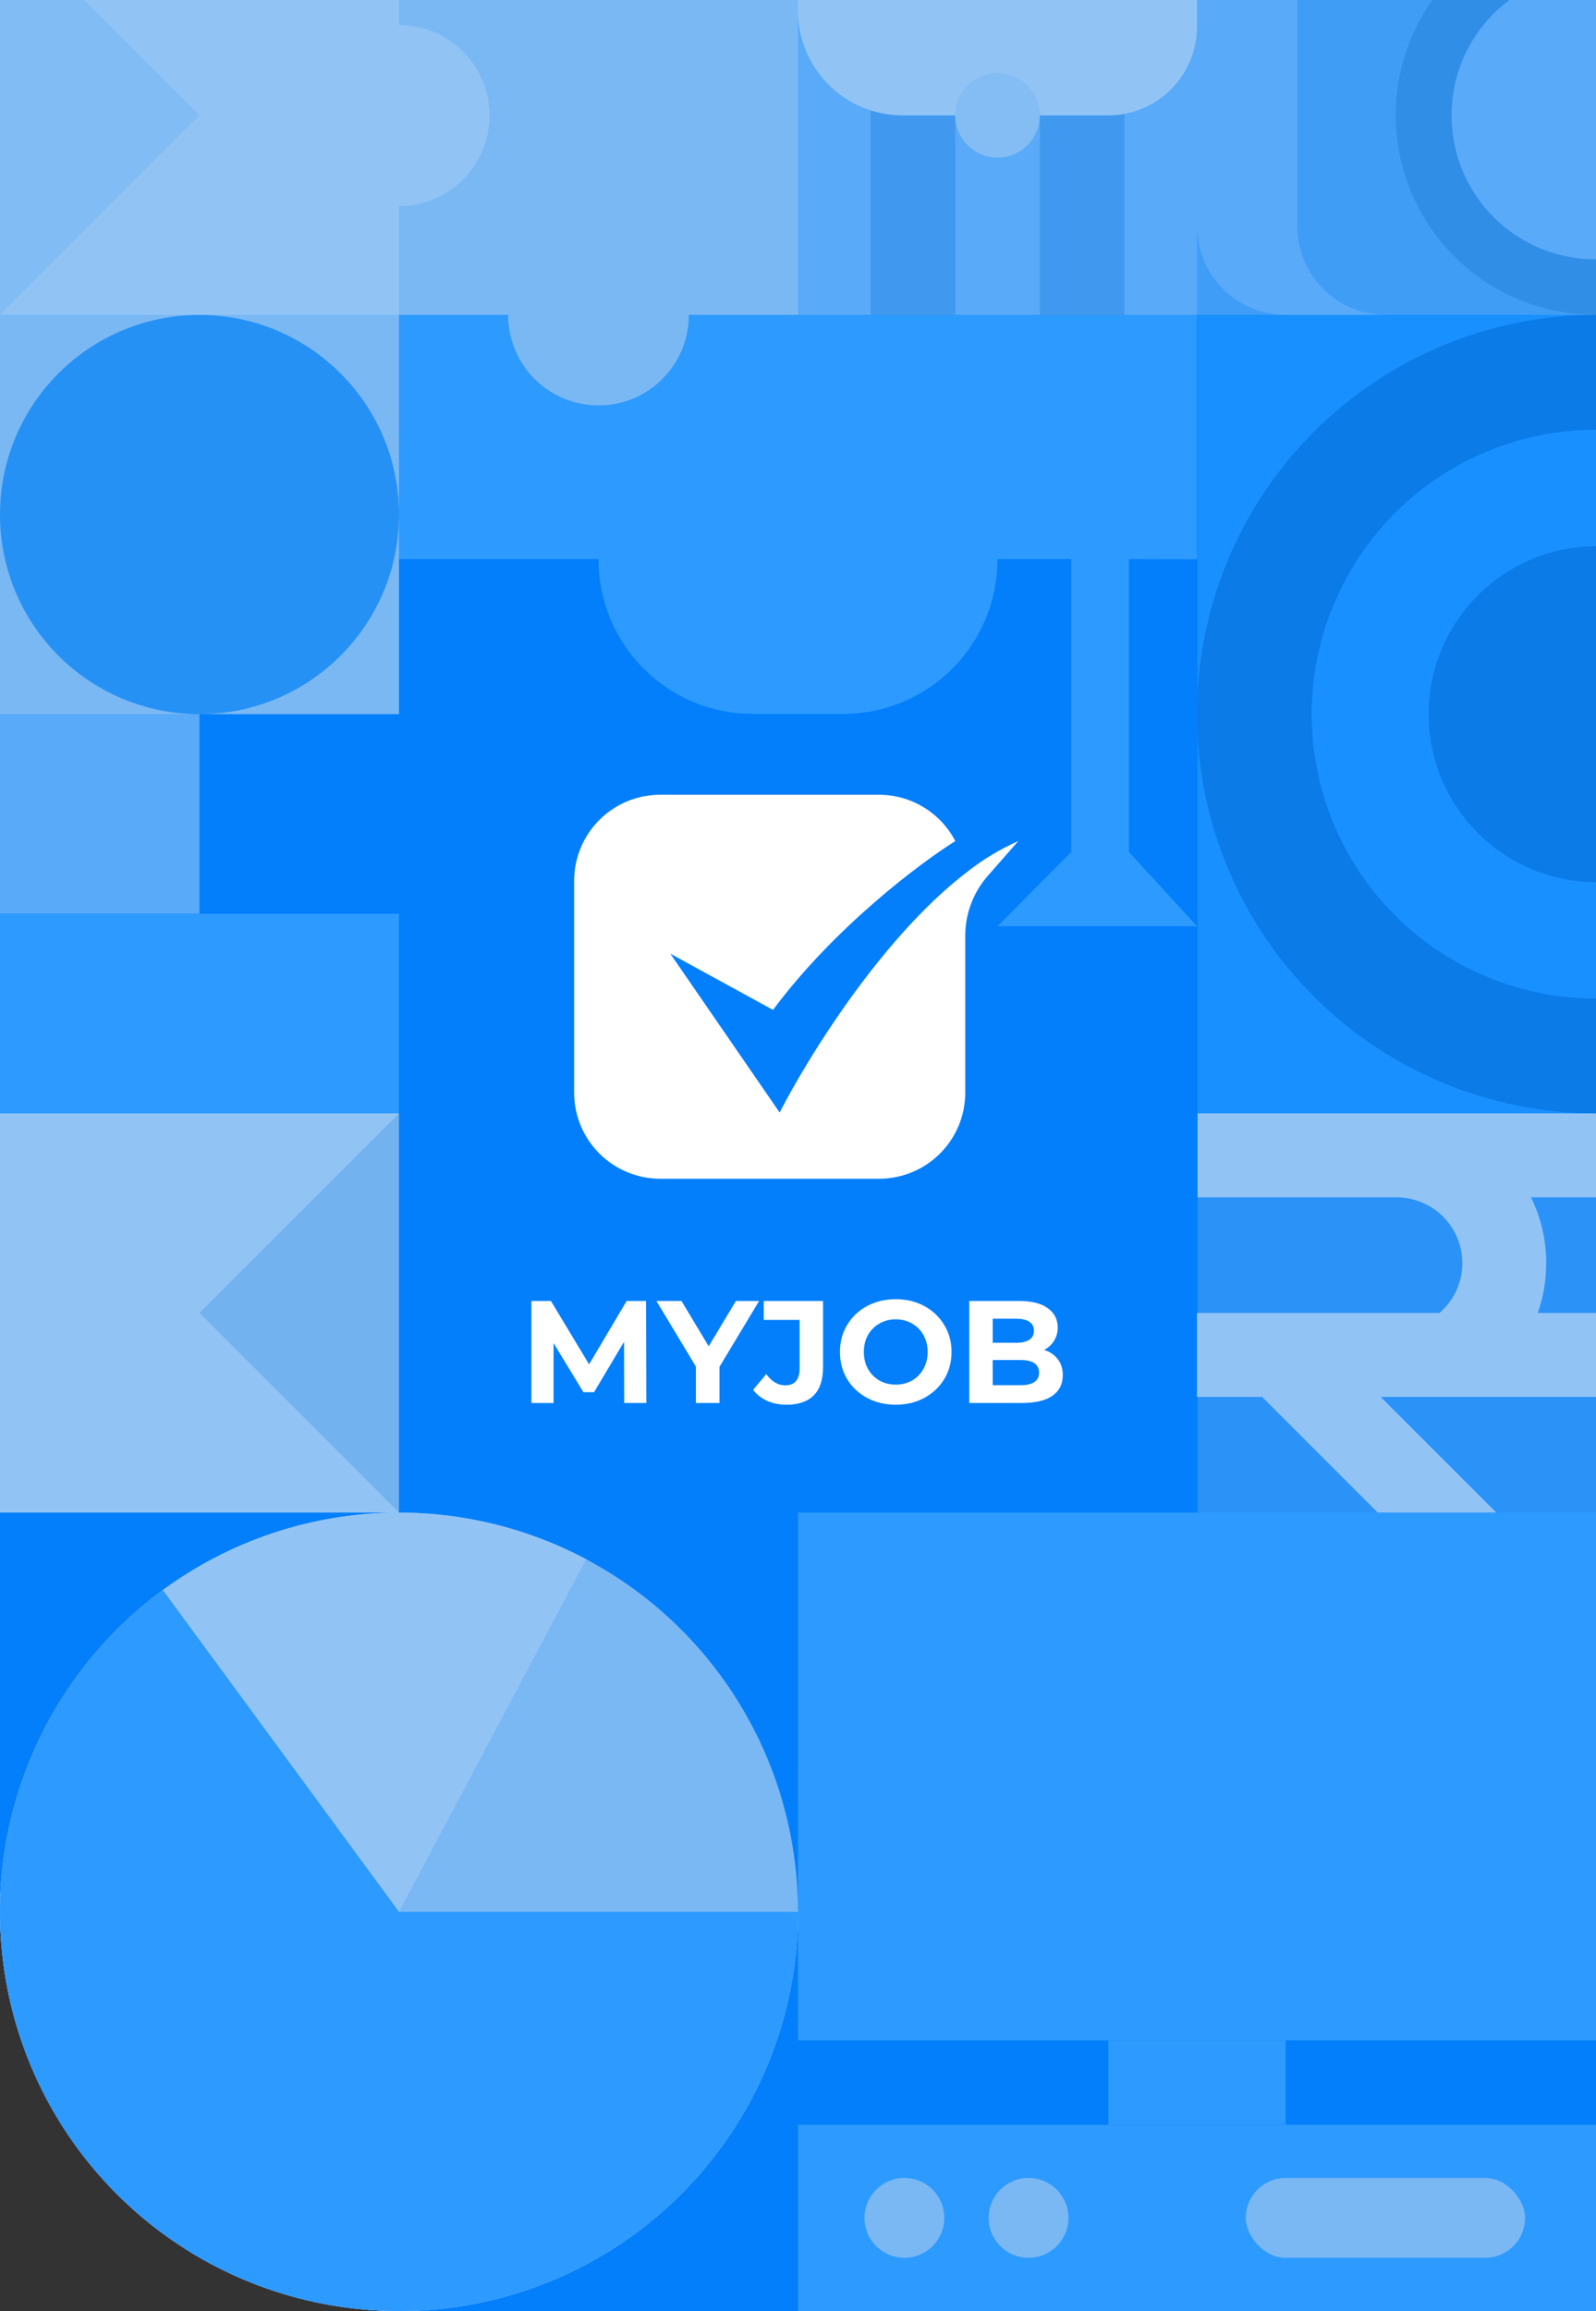 <svg width="360" height="521" viewBox="0 0 360 521" fill="none" xmlns="http://www.w3.org/2000/svg">
<rect x="0" y="0" width="360" height="521" fill="#333333" stroke="none"/>
<g clip-path="url(#clip0_451_381)">
<path d="M0 -19H360V521H90C40.294 521 0 480.706 0 431V-19Z" fill="#037FFB"/>
<path d="M45 161H0V206H45V161Z" fill="#59AAF8"/>
<path d="M90 206H0V251H90V206Z" fill="#2D9AFF"/>
<g clip-path="url(#clip1_451_381)">
<path d="M90 -19V71H114.56C114.553 73.687 115.077 76.349 116.102 78.833C117.127 81.317 118.632 83.574 120.531 85.475C122.43 87.376 124.686 88.883 127.169 89.91C129.652 90.937 132.313 91.464 135 91.46C140.413 91.46 145.604 89.31 149.432 85.482C153.26 81.654 155.41 76.463 155.41 71.05H180V-18.95L90 -19Z" fill="#7AB8F4"/>
</g>
<path d="M217.726 196.91L217.217 197.298C199.051 211.583 182.768 237.376 175.86 250.81L151.189 214.986L174.365 227.674C188.121 209.165 207.514 194.581 215.483 189.611C213.845 186.468 211.377 183.833 208.346 181.991C205.315 180.149 201.837 179.171 198.288 179.162H148.946C143.791 179.162 138.847 181.207 135.201 184.846C131.556 188.485 129.508 193.42 129.508 198.567V246.332C129.508 251.479 131.556 256.414 135.201 260.054C138.847 263.693 143.791 265.737 148.946 265.737H198.288C203.443 265.737 208.387 263.693 212.033 260.054C215.678 256.414 217.726 251.479 217.726 246.332V210.956C217.726 205.98 219.538 201.174 222.825 197.432L229.688 189.611C225.398 191.512 221.376 193.965 217.726 196.91Z" fill="white"/>
<path d="M140.798 316.289L140.765 302.489L133.996 313.857H131.598L124.862 302.784V316.289H119.867V293.288H124.27L132.879 307.582L141.356 293.288H145.727L145.792 316.289H140.798Z" fill="white"/>
<path d="M162.289 308.14V316.289H156.967V308.074L148.062 293.288H153.714L159.858 303.507L166.002 293.288H171.227L162.289 308.14Z" fill="white"/>
<path d="M177.372 316.683C175.816 316.683 174.382 316.398 173.067 315.829C171.775 315.237 170.713 314.405 169.88 313.332L172.837 309.783C174.086 311.47 175.51 312.313 177.109 312.313C179.278 312.313 180.362 311.043 180.362 308.502V297.56H172.279V293.288H185.652V308.206C185.652 311.032 184.951 313.156 183.549 314.58C182.147 315.982 180.088 316.683 177.372 316.683Z" fill="white"/>
<path d="M202.049 316.683C199.661 316.683 197.503 316.168 195.576 315.139C193.67 314.109 192.169 312.696 191.074 310.9C190.001 309.082 189.464 307.045 189.464 304.789C189.464 302.532 190.001 300.506 191.074 298.71C192.169 296.892 193.67 295.468 195.576 294.438C197.503 293.409 199.661 292.894 202.049 292.894C204.436 292.894 206.583 293.409 208.489 294.438C210.394 295.468 211.895 296.892 212.99 298.71C214.085 300.506 214.633 302.532 214.633 304.789C214.633 307.045 214.085 309.082 212.99 310.9C211.895 312.696 210.394 314.109 208.489 315.139C206.583 316.168 204.436 316.683 202.049 316.683ZM202.049 312.149C203.407 312.149 204.633 311.842 205.729 311.229C206.824 310.593 207.678 309.717 208.292 308.6C208.927 307.483 209.244 306.212 209.244 304.789C209.244 303.365 208.927 302.094 208.292 300.977C207.678 299.86 206.824 298.995 205.729 298.381C204.633 297.746 203.407 297.428 202.049 297.428C200.69 297.428 199.464 297.746 198.368 298.381C197.273 298.995 196.408 299.86 195.773 300.977C195.159 302.094 194.853 303.365 194.853 304.789C194.853 306.212 195.159 307.483 195.773 308.6C196.408 309.717 197.273 310.593 198.368 311.229C199.464 311.842 200.69 312.149 202.049 312.149Z" fill="white"/>
<path d="M235.522 304.329C236.837 304.745 237.866 305.446 238.611 306.431C239.356 307.395 239.728 308.589 239.728 310.013C239.728 312.028 238.94 313.584 237.363 314.679C235.807 315.752 233.529 316.289 230.528 316.289H218.634V293.288H229.871C232.675 293.288 234.822 293.825 236.311 294.898C237.823 295.972 238.578 297.428 238.578 299.268C238.578 300.386 238.304 301.382 237.757 302.259C237.231 303.135 236.486 303.825 235.522 304.329ZM223.924 297.297V302.719H229.214C230.528 302.719 231.525 302.489 232.204 302.029C232.883 301.569 233.222 300.889 233.222 299.991C233.222 299.093 232.883 298.425 232.204 297.987C231.525 297.527 230.528 297.297 229.214 297.297H223.924ZM230.134 312.28C231.536 312.28 232.587 312.05 233.288 311.59C234.011 311.13 234.372 310.418 234.372 309.454C234.372 307.549 232.96 306.596 230.134 306.596H223.924V312.28H230.134Z" fill="white"/>
<g clip-path="url(#clip2_451_381)">
<path d="M110.41 26C110.417 28.684 109.894 31.344 108.871 33.826C107.848 36.308 106.346 38.564 104.45 40.464C102.554 42.365 100.302 43.873 97.822 44.902C95.343 45.931 92.684 46.46 90 46.46V71.05H0V-18.95H90V5.64C95.404 5.64 100.588 7.784 104.414 11.6C108.241 15.417 110.397 20.596 110.41 26Z" fill="#91C4F5"/>
<path opacity="0.61" d="M0 -19L45 26L0 71V-19Z" fill="#7AB8F4"/>
</g>
<path opacity="0.56" d="M270 -19H180V71H270V-19Z" fill="#59AAF8"/>
<path d="M270 -19H180V71H270V-19Z" fill="#59AAF8"/>
<path d="M215.46 26V71H196.38V24.88C198.7 25.625 201.123 26.002 203.56 26H215.46Z" fill="#4099EF"/>
<path d="M253.62 25.66V71H234.56V26H250.02C251.228 26.003 252.434 25.889 253.62 25.66Z" fill="#4099EF"/>
<path d="M180 -19H270V6C270 11.304 267.893 16.391 264.142 20.142C260.391 23.893 255.304 26 250 26H203.57C197.319 26 191.324 23.517 186.903 19.096C182.483 14.676 180 8.681 180 2.43V-19Z" fill="#91C4F5"/>
<path d="M225 35.54C230.269 35.54 234.54 31.269 234.54 26C234.54 20.731 230.269 16.46 225 16.46C219.731 16.46 215.46 20.731 215.46 26C215.46 31.269 219.731 35.54 225 35.54Z" fill="#83BDF4"/>
<g clip-path="url(#clip3_451_381)">
<path d="M360 -19H270V71H360V-19Z" fill="#3F9DF7"/>
<path d="M360 -19V71H290C284.696 71 279.609 68.893 275.858 65.142C272.107 61.391 270 56.304 270 51V-3.08C270 -7.302 271.677 -11.352 274.663 -14.337C277.648 -17.323 281.698 -19 285.92 -19H360Z" fill="#59AAF8"/>
<path d="M360 -19V71H312.64C310.014 71 307.413 70.483 304.986 69.478C302.56 68.472 300.355 66.999 298.498 65.142C294.747 61.391 292.64 56.304 292.64 51V-3.08C292.64 -7.302 294.317 -11.352 297.303 -14.337C300.288 -17.323 304.338 -19 308.56 -19H360Z" fill="#3F9DF6"/>
<path d="M360 -18.96V70.96H359.83C347.895 70.96 336.449 66.219 328.01 57.78C319.571 49.341 314.83 37.895 314.83 25.96C314.83 14.025 319.571 2.579 328.01 -5.86C336.449 -14.299 347.895 -19.04 359.83 -19.04L360 -18.96Z" fill="#318EE7"/>
<path d="M360 -6.43V58.46H359.84C355.579 58.46 351.359 57.62 347.423 55.989C343.486 54.357 339.91 51.965 336.898 48.951C333.886 45.936 331.498 42.358 329.87 38.42C328.242 34.482 327.406 30.261 327.41 26C327.41 17.399 330.827 9.15 336.909 3.069C342.99 -3.013 351.239 -6.43 359.84 -6.43H360Z" fill="#59AAF8"/>
</g>
<path d="M90 71H0V161H90V71Z" fill="#7AB8F4"/>
<path d="M45 161C69.853 161 90 140.853 90 116C90 91.147 69.853 71 45 71C20.147 71 0 91.147 0 116C0 140.853 20.147 161 45 161Z" fill="#2691F5"/>
<path d="M270.03 126.09V71H180.03H155.44C155.44 73.68 154.912 76.334 153.886 78.811C152.861 81.287 151.357 83.537 149.462 85.432C147.567 87.327 145.317 88.831 142.841 89.856C140.364 90.882 137.71 91.41 135.03 91.41C129.619 91.418 124.426 89.277 120.593 85.457C116.76 81.637 114.601 76.451 114.59 71.04H90V126.04H135V126.16C135.003 135.386 138.669 144.234 145.193 150.757C151.716 157.281 160.564 160.947 169.79 160.95H190.21C199.436 160.947 208.283 157.281 214.807 150.757C221.331 144.234 224.997 135.386 225 126.16V126.04H241.62V192.09L225 208.81H270L254.65 192.09V126.04L270.03 126.09Z" fill="#2D9AFF"/>
<path d="M360.13 71H270.13V251H360.13V71Z" fill="#1990FF"/>
<path opacity="0.34" d="M360.13 251H270.13V341H360.13V251Z" fill="#7AB8F4"/>
<path d="M360.13 251H270.13V269.93H315.13C319.045 269.962 322.789 271.539 325.546 274.319C328.303 277.098 329.85 280.855 329.85 284.77C329.851 286.903 329.391 289.012 328.5 290.95C327.609 292.889 326.31 294.611 324.69 296H269.99V314.92H284.69L310.75 340.98H337.51L311.42 314.92H360.13V296H346.86C348.13 292.392 348.776 288.595 348.77 284.77C348.778 279.626 347.605 274.549 345.34 269.93H360.13V251Z" fill="#91C4F5"/>
<path d="M360.13 123.13V198.88C350.084 198.88 340.449 194.889 333.345 187.785C326.241 180.681 322.25 171.046 322.25 161C322.25 156.026 323.23 151.101 325.134 146.505C327.037 141.91 329.828 137.735 333.345 134.218C336.863 130.702 341.039 127.912 345.635 126.01C350.23 124.107 355.156 123.129 360.13 123.13Z" fill="#0A7BE7"/>
<path d="M295.87 161C295.87 178.008 302.627 194.32 314.653 206.347C326.68 218.373 342.992 225.13 360 225.13V251C336.131 251 313.239 241.518 296.36 224.64C279.482 207.761 270 184.869 270 161C270 137.131 279.482 114.239 296.36 97.36C313.239 80.482 336.131 71 360 71V96.87C342.992 96.87 326.68 103.627 314.653 115.653C302.627 127.68 295.87 143.992 295.87 161Z" fill="#0A7BE7"/>
<path d="M0 251H90V341H0V251Z" fill="#91C4F5"/>
<path opacity="0.61" d="M90 251L45 296L90 341V251Z" fill="#5FA7EB"/>
<circle cx="90" cy="431" r="90" fill="#7AB8F4"/>
<path d="M180 431C180 450.676 173.552 469.809 161.644 485.472C149.736 501.134 133.023 512.463 114.063 517.723C95.104 522.984 74.943 521.887 56.667 514.6C38.391 507.313 23.006 494.237 12.868 477.375C2.729 460.512 -1.604 440.792 0.532 421.233C2.667 401.673 11.153 383.353 24.691 369.075C38.229 354.797 56.072 345.349 75.491 342.177C94.909 339.005 114.831 342.284 132.209 351.512L90 431H180Z" fill="#91C4F5"/>
<path d="M180 431C180 446.379 176.059 461.502 168.553 474.925C161.047 488.349 150.226 499.625 137.123 507.677C124.021 515.73 109.073 520.29 93.707 520.924C78.34 521.557 63.068 518.242 49.347 511.295C35.626 504.348 23.914 494.001 15.329 481.241C6.743 468.481 1.571 453.734 0.305 438.407C-0.96 423.08 1.723 407.684 8.099 393.688C14.474 379.693 24.33 367.565 36.726 358.461L90 431H180Z" fill="#2D9AFF"/>
<rect x="180" y="341" width="180" height="119" fill="#2D9AFF"/>
<rect x="250" y="460" width="40" height="19" fill="#2D9AFF"/>
<rect x="180" y="479" width="180" height="42" fill="#2D9AFF"/>
<rect x="281" y="491" width="63" height="18" rx="9" fill="#7AB8F4"/>
<circle cx="204" cy="500" r="9" fill="#7AB8F4"/>
<circle cx="232" cy="500" r="9" fill="#7AB8F4"/>
</g>
<defs>
<clipPath id="clip0_451_381">
<rect width="360" height="521" fill="white"/>
</clipPath>
<clipPath id="clip1_451_381">
<rect width="90" height="110.41" fill="white" transform="translate(90 -19)"/>
</clipPath>
<clipPath id="clip2_451_381">
<rect width="110.41" height="90" fill="white" transform="translate(0 -19)"/>
</clipPath>
<clipPath id="clip3_451_381">
<rect width="90" height="90" fill="white" transform="translate(270 -19)"/>
</clipPath>
</defs>
</svg>
